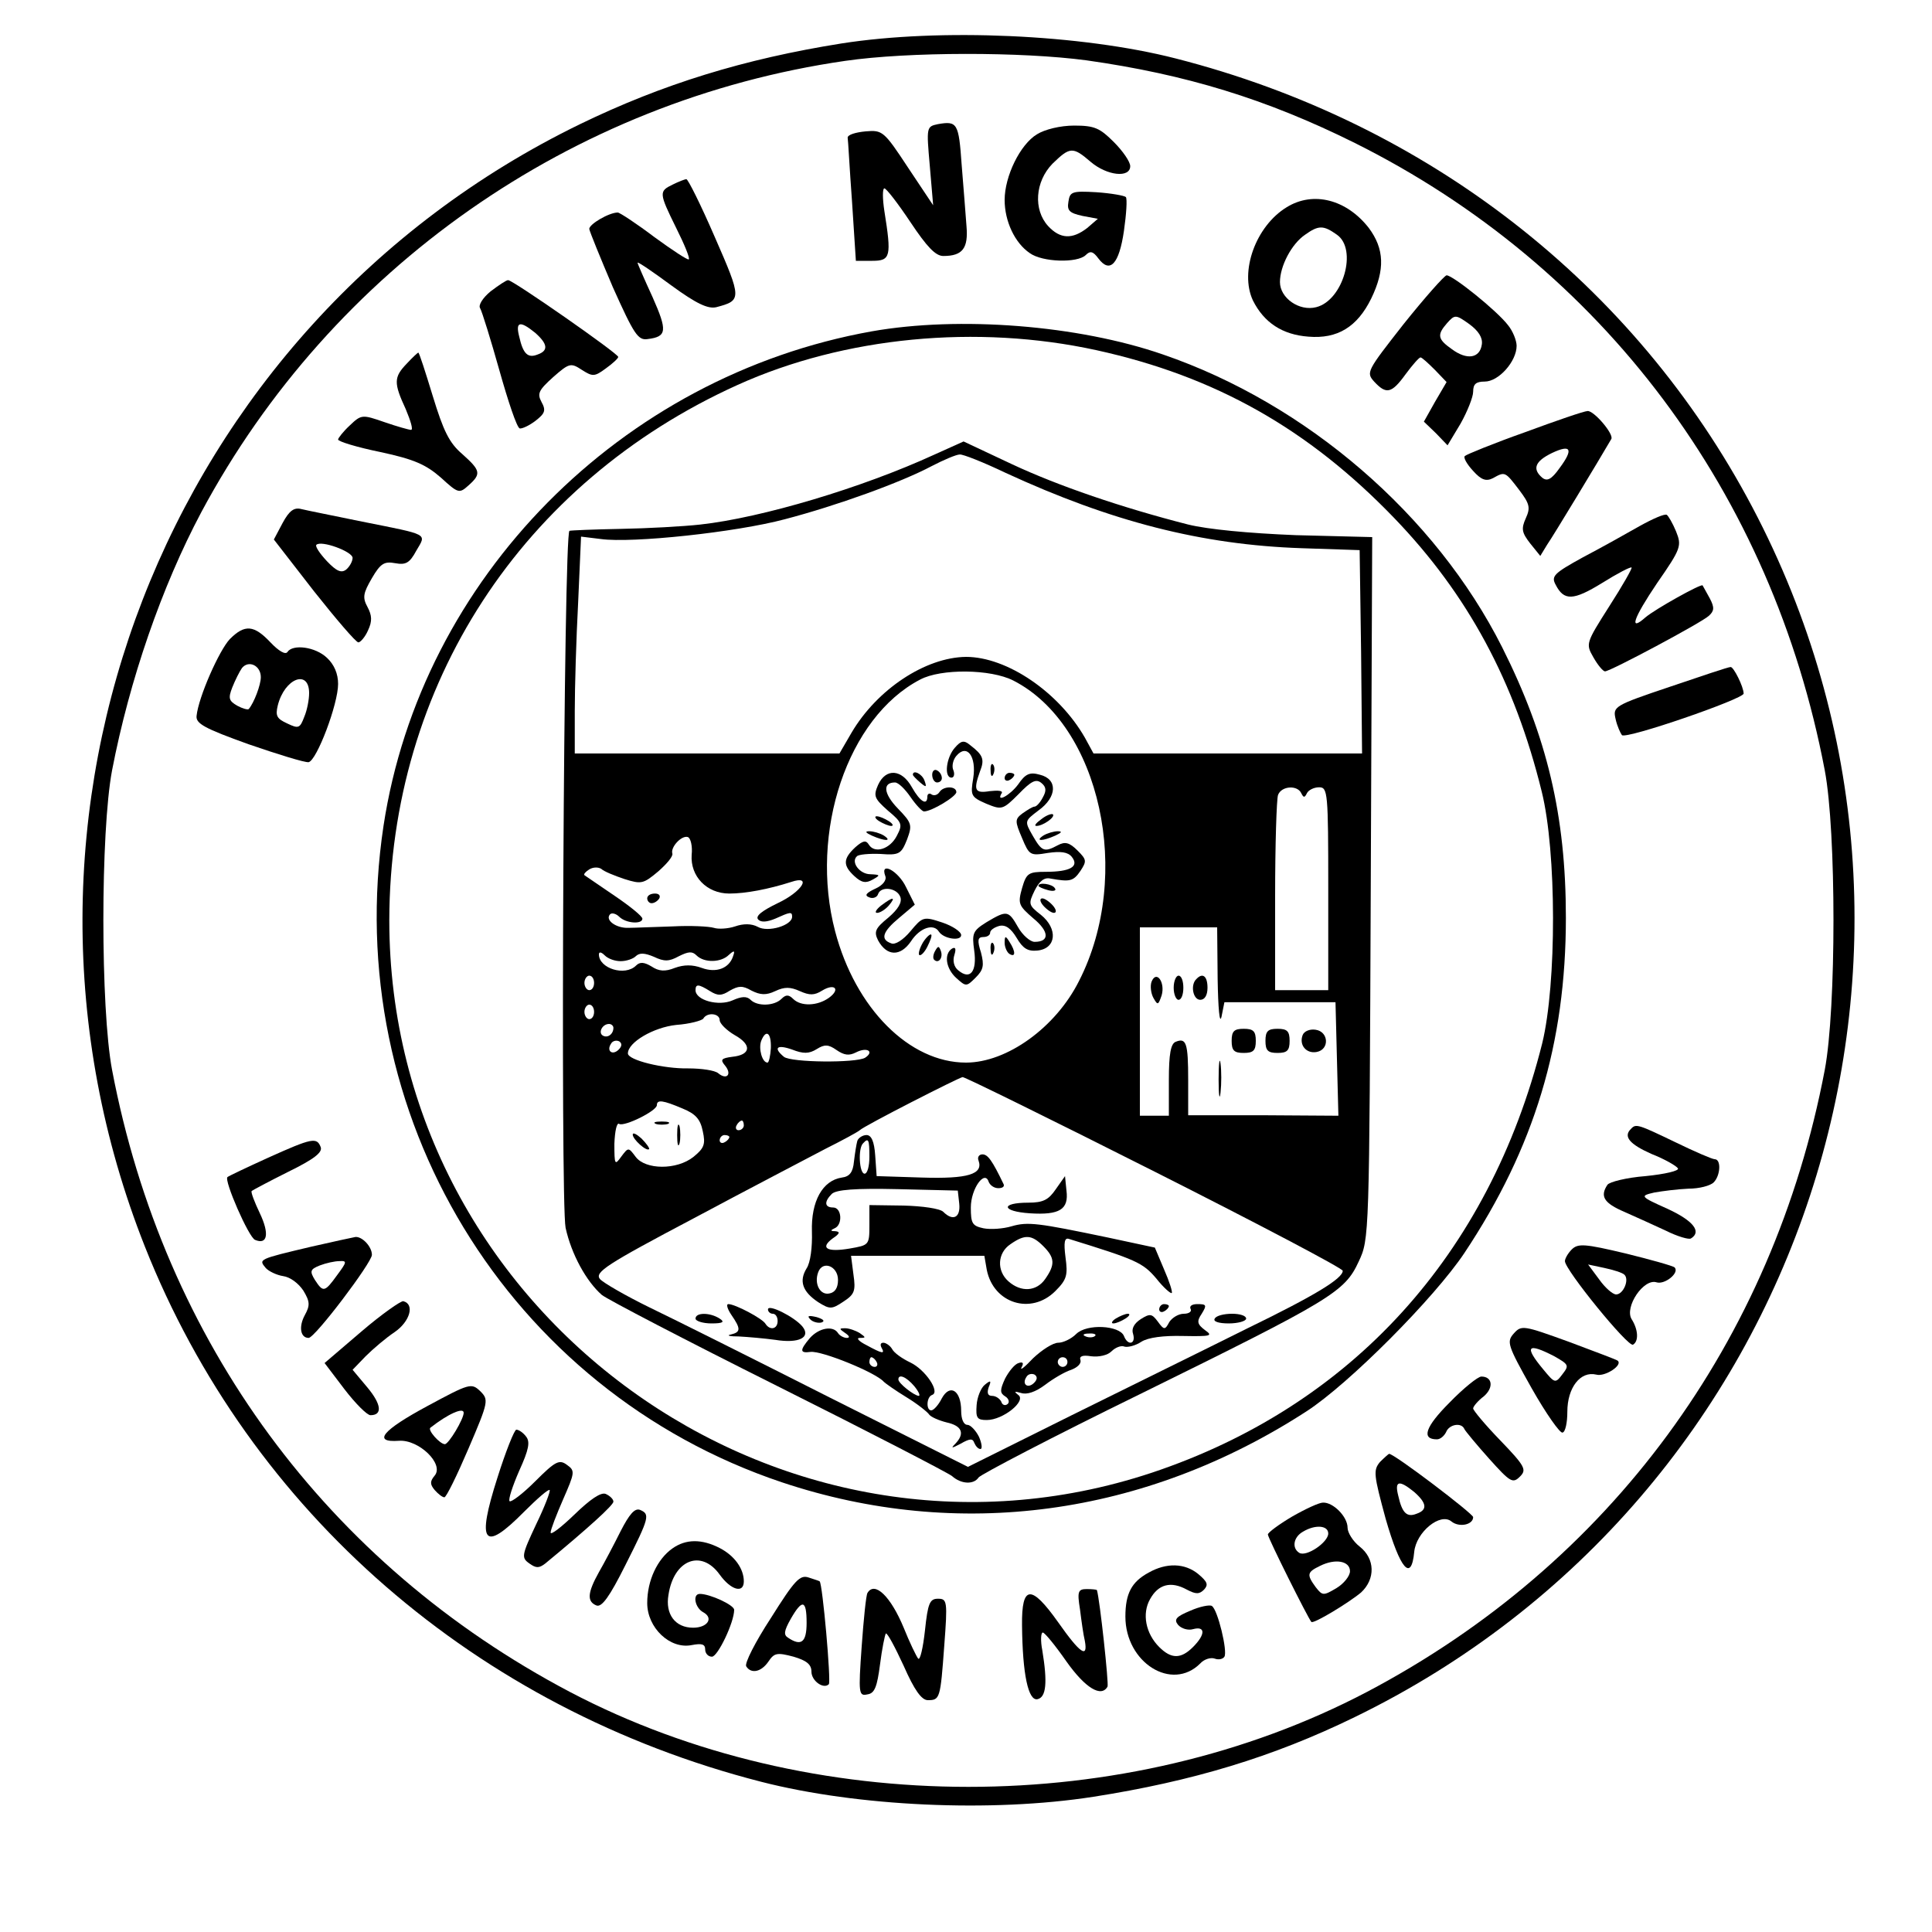 <svg viewBox="0 0 400 400" xmlns="http://www.w3.org/2000/svg" class="w-20 h-20 fill-current text-gray-500">
<g transform="translate(0,380) scale(0.1,-0.1)" fill="#000000" stroke="none">
<path d="M1742 3710 c-201 -32 -370 -84 -541 -167 -861 -419 -1254 -1433 -901
-2324 218 -550 687 -957 1276 -1108 199 -51 476 -64 688 -31 204 32 371 82
541 165 933 454 1306 1590 823 2505 -244 462 -673 796 -1194 929 -195 50 -488
63 -692 31z m508 -35 c205 -29 372 -80 555 -171 513 -256 864 -725 973 -1299
24 -127 24 -493 0 -620 -107 -563 -445 -1023 -948 -1288 -499 -262 -1151 -262
-1650 0 -503 265 -841 725 -948 1288 -24 127 -24 493 0 620 36 187 103 381
185 535 270 504 766 852 1333 934 131 19 366 19 500 1z"></path>
<path d="M1942 3543 c-24 -5 -24 -6 -17 -86 l7 -82 -52 78 c-50 76 -53 78 -88
75 -21 -2 -37 -7 -37 -13 1 -5 4 -65 9 -132 l8 -123 34 0 c38 0 40 9 25 103
-4 26 -4 47 0 47 4 0 28 -31 54 -70 34 -51 52 -70 68 -70 40 0 52 16 48 62 -2
24 -6 81 -10 127 -6 86 -9 91 -49 84z"></path>
<path d="M2147 3522 c-35 -21 -67 -87 -67 -136 0 -44 21 -89 52 -110 26 -19
99 -21 116 -4 9 9 15 8 26 -7 24 -32 43 -12 53 57 5 35 7 66 4 70 -3 3 -31 8
-61 10 -51 3 -55 1 -58 -20 -3 -18 2 -23 29 -29 l32 -6 -22 -19 c-31 -24 -56
-23 -81 4 -31 34 -27 92 9 129 36 35 42 36 79 4 34 -29 82 -34 82 -9 0 9 -15
31 -34 50 -29 29 -40 34 -82 34 -29 0 -61 -8 -77 -18z"></path>
<path d="M1393 3418 c-29 -14 -29 -17 7 -90 17 -34 29 -63 26 -65 -2 -2 -34
19 -71 46 -37 28 -72 51 -76 51 -18 0 -59 -24 -59 -34 1 -6 23 -60 49 -121 44
-98 52 -110 72 -107 40 5 41 17 10 87 -17 37 -31 69 -31 71 0 3 32 -19 70 -47
52 -38 76 -49 93 -45 53 14 53 17 -3 145 -29 67 -56 121 -59 120 -3 0 -16 -5
-28 -11z"></path>
<path d="M2664 3371 c-64 -39 -98 -133 -70 -193 23 -46 61 -71 115 -75 60 -5
101 20 130 79 29 60 27 103 -5 146 -46 59 -115 77 -170 43z m104 -57 c43 -30
13 -136 -43 -150 -35 -9 -75 19 -75 52 0 33 24 79 52 98 28 20 38 20 66 0z"></path>
<path d="M2906 3129 c-76 -97 -78 -100 -61 -119 25 -27 36 -25 65 15 14 19 28
35 31 35 3 0 16 -12 30 -26 l24 -25 -24 -41 -23 -41 25 -24 24 -25 27 45 c14
25 26 55 26 66 0 16 6 21 24 21 29 0 66 42 66 74 0 11 -8 31 -18 43 -23 30
-114 103 -127 103 -5 -1 -45 -46 -89 -101z m162 -42 c-4 -29 -31 -33 -62 -10
-30 21 -31 30 -10 54 16 18 18 18 46 -2 19 -14 28 -28 26 -42z"></path>
<path d="M1016 3197 c-17 -14 -26 -29 -22 -35 4 -7 22 -65 40 -129 18 -64 36
-118 42 -120 5 -1 20 6 33 16 19 15 22 21 12 39 -9 17 -6 24 24 51 34 30 37
30 60 15 22 -14 26 -14 49 3 14 10 26 21 26 24 0 7 -218 159 -228 159 -4 0
-20 -11 -36 -23z m92 -86 c26 -23 28 -37 5 -45 -20 -8 -30 1 -38 37 -8 31 1
34 33 8z"></path>
<path d="M1805 3114 c-520 -93 -933 -511 -1011 -1024 -90 -597 258 -1169 825
-1359 365 -122 751 -70 1086 147 88 57 265 235 327 328 145 218 210 434 210
694 0 211 -39 375 -132 560 -138 274 -405 504 -702 606 -176 61 -422 80 -603
48z m465 -39 c246 -54 439 -163 617 -348 152 -158 249 -338 305 -566 31 -125
31 -398 1 -521 -110 -438 -395 -751 -808 -889 -771 -256 -1579 329 -1579 1144
1 486 274 906 721 1108 221 100 496 126 743 72z"></path>
<path d="M1935 2859 c-150 -69 -358 -131 -485 -145 -36 -4 -110 -8 -165 -9
-55 -1 -103 -3 -106 -4 -12 -3 -19 -1389 -8 -1443 12 -55 43 -111 75 -139 11
-9 174 -94 364 -189 190 -95 352 -179 361 -186 19 -17 45 -18 55 -3 4 6 153
84 333 172 398 196 425 212 454 275 22 47 22 48 25 773 l3 727 -158 4 c-99 4
-182 12 -223 22 -137 35 -269 80 -365 125 l-100 47 -60 -27z m147 -38 c219
-101 406 -149 613 -156 l120 -4 3 -211 2 -210 -278 0 -278 0 -18 33 c-54 94
-161 167 -246 167 -84 -1 -184 -67 -237 -157 l-25 -43 -274 0 -274 0 0 88 c0
49 3 150 7 225 l6 136 41 -5 c65 -9 280 14 381 41 107 28 240 76 304 110 25
13 51 24 58 24 6 1 49 -16 95 -38z m16 -430 c180 -92 248 -403 136 -622 -48
-96 -149 -169 -234 -169 -117 0 -229 112 -271 272 -54 205 26 443 176 521 43
23 146 22 193 -2z m596 -233 c5 -10 7 -10 12 0 3 6 14 12 25 12 18 0 19 -10
19 -210 l0 -210 -55 0 -55 0 0 194 c0 107 3 201 6 210 7 19 40 21 48 4z
m-1262 -128 c-3 -44 31 -80 78 -80 34 0 81 9 128 24 44 15 23 -20 -28 -44 -33
-16 -47 -27 -40 -34 6 -6 18 -5 35 2 31 14 35 15 35 4 0 -18 -50 -33 -71 -21
-13 7 -30 7 -47 1 -15 -5 -35 -6 -44 -3 -10 3 -48 5 -85 3 -37 -1 -79 -3 -92
-3 -25 -1 -49 16 -38 28 4 4 13 1 19 -5 14 -14 48 -16 48 -4 0 5 -26 26 -57
47 -32 22 -60 41 -63 43 -2 2 2 7 10 12 8 5 19 5 25 1 5 -5 27 -14 48 -21 35
-11 39 -10 70 16 17 15 31 31 29 37 -4 13 19 38 32 34 6 -2 10 -19 8 -37z
m1089 -257 c1 -60 4 -95 8 -78 l6 30 115 0 115 0 3 -118 3 -117 -156 1 -155 0
0 73 c0 77 -4 88 -26 79 -10 -4 -14 -25 -14 -79 l0 -74 -30 0 -30 0 0 195 0
195 80 0 80 0 1 -107z m-1236 37 c12 0 26 5 31 10 8 8 19 7 38 -1 21 -10 31
-10 51 1 20 10 28 11 37 2 16 -16 51 -15 67 1 11 10 13 9 9 -2 -8 -26 -35 -36
-65 -25 -19 7 -37 7 -56 0 -20 -8 -33 -7 -48 3 -15 9 -24 10 -32 2 -23 -23
-77 -6 -77 23 0 6 5 5 12 -2 7 -7 21 -12 33 -12z m-55 -45 c0 -8 -4 -15 -10
-15 -5 0 -10 7 -10 15 0 8 5 15 10 15 6 0 10 -7 10 -15z m240 -17 c16 -10 24
-10 41 1 18 10 26 11 45 0 18 -9 30 -10 49 -1 19 9 31 9 51 0 20 -9 30 -9 46
1 26 16 39 3 14 -15 -24 -17 -58 -18 -74 -2 -9 9 -15 9 -24 0 -15 -15 -50 -16
-64 -2 -8 8 -19 7 -37 -1 -29 -13 -77 0 -77 21 0 13 6 13 30 -2z m-240 -43 c0
-8 -4 -15 -10 -15 -5 0 -10 7 -10 15 0 8 5 15 10 15 6 0 10 -7 10 -15z m260
-17 c0 -7 14 -21 31 -31 36 -20 34 -41 -5 -45 -23 -3 -25 -6 -15 -18 15 -18 4
-31 -14 -16 -7 6 -35 10 -62 10 -51 -1 -125 17 -125 31 0 23 53 54 100 59 28
2 53 9 56 13 8 14 34 11 34 -3z m-220 -16 c0 -13 -12 -22 -22 -16 -10 6 -1 24
13 24 5 0 9 -4 9 -8z m326 -42 c-1 -16 -4 -30 -7 -30 -11 0 -19 29 -13 45 10
25 21 17 20 -15z m-315 -3 c-13 -13 -26 -3 -16 12 3 6 11 8 17 5 6 -4 6 -10
-1 -17z m410 1 c16 10 24 10 41 -2 16 -11 26 -12 40 -5 23 12 39 2 19 -11 -19
-11 -153 -10 -168 2 -23 19 -14 26 17 15 23 -9 35 -9 51 1z m700 -254 c214
-108 389 -200 389 -205 0 -16 -57 -51 -199 -120 -80 -40 -243 -120 -362 -179
l-215 -107 -285 143 c-156 79 -324 163 -374 187 -49 24 -96 51 -103 59 -11 14
13 30 195 126 114 61 237 125 273 144 36 18 67 35 70 38 9 9 205 109 213 110
5 0 184 -88 398 -196z m-978 131 c27 -11 37 -22 42 -47 6 -27 3 -35 -19 -53
-35 -28 -100 -27 -120 0 -15 20 -15 20 -30 0 -13 -18 -14 -17 -14 27 1 26 5
45 10 41 11 -6 78 27 78 39 0 12 13 10 53 -7z m127 -35 c0 -5 -5 -10 -11 -10
-5 0 -7 5 -4 10 3 6 8 10 11 10 2 0 4 -4 4 -10z m-30 -24 c0 -3 -4 -8 -10 -11
-5 -3 -10 -1 -10 4 0 6 5 11 10 11 6 0 10 -2 10 -4z"></path>
<path d="M1977 2252 c-18 -20 -23 -62 -7 -62 5 0 7 7 4 15 -4 8 -1 22 6 30 22
26 42 -1 35 -46 -6 -36 -5 -39 27 -53 32 -13 34 -13 67 20 26 27 36 32 47 23
10 -8 11 -16 3 -30 -5 -10 -13 -19 -17 -19 -4 0 -15 -7 -25 -14 -16 -12 -16
-16 -1 -51 15 -36 17 -37 53 -31 27 4 42 2 50 -8 16 -20 -3 -31 -54 -31 -36 0
-40 -3 -49 -34 -9 -32 -7 -36 23 -62 33 -27 35 -49 3 -49 -9 0 -25 14 -34 30
-20 35 -23 36 -65 11 -29 -18 -31 -23 -26 -59 6 -43 -8 -62 -33 -41 -9 7 -12
20 -8 32 4 13 2 17 -5 13 -17 -11 -13 -41 9 -61 20 -18 21 -18 40 1 16 16 18
25 11 52 -8 25 -7 32 5 32 8 0 14 4 14 9 0 5 8 11 19 14 13 3 24 -5 36 -25 13
-22 23 -28 43 -26 39 4 43 45 7 74 -26 20 -26 23 -13 50 10 20 20 28 33 25 40
-7 47 -6 62 16 13 20 13 23 -6 42 -17 17 -26 19 -41 11 -28 -15 -33 -13 -52
20 -17 30 -17 30 12 52 39 28 40 65 3 74 -21 6 -30 2 -45 -20 -17 -23 -47 -39
-34 -18 3 5 -8 6 -25 4 -31 -5 -34 2 -20 41 10 25 6 34 -20 54 -13 11 -19 10
-32 -5z"></path>
<path d="M2051 2204 c0 -11 3 -14 6 -6 3 7 2 16 -1 19 -3 4 -6 -2 -5 -13z"></path>
<path d="M1930 2196 c0 -9 5 -16 10 -16 6 0 10 4 10 9 0 6 -4 13 -10 16 -5 3
-10 -1 -10 -9z"></path>
<path d="M1818 2175 c-10 -23 -8 -28 20 -53 30 -25 31 -29 19 -52 -14 -28 -46
-38 -58 -19 -6 10 -12 9 -28 -5 -26 -24 -26 -38 -2 -60 15 -14 24 -15 38 -7
16 9 16 10 -5 11 -22 0 -41 25 -28 37 3 4 26 6 49 5 39 -3 43 0 55 30 11 30
10 34 -19 64 -30 31 -32 54 -6 54 7 0 21 -14 32 -30 11 -16 24 -30 28 -30 16
0 67 31 67 40 0 13 -27 13 -35 0 -4 -6 -11 -8 -16 -5 -5 4 -9 1 -9 -4 0 -20
-15 -11 -32 19 -21 38 -54 40 -70 5z"></path>
<path d="M1890 2196 c0 -2 7 -9 15 -16 13 -11 14 -10 9 4 -5 14 -24 23 -24 12z"></path>
<path d="M2080 2189 c0 -5 5 -7 10 -4 6 3 10 8 10 11 0 2 -4 4 -10 4 -5 0 -10
-5 -10 -11z"></path>
<path d="M2156 2104 c-11 -8 -16 -14 -10 -14 13 0 39 18 34 24 -3 2 -14 -2
-24 -10z"></path>
<path d="M1820 2100 c8 -5 20 -10 25 -10 6 0 3 5 -5 10 -8 5 -19 10 -25 10 -5
0 -3 -5 5 -10z"></path>
<path d="M1805 2070 c27 -12 43 -12 25 0 -8 5 -22 9 -30 9 -10 0 -8 -3 5 -9z"></path>
<path d="M2160 2070 c-18 -12 -2 -12 25 0 13 6 15 9 5 9 -8 0 -22 -4 -30 -9z"></path>
<path d="M1833 1986 c3 -8 -5 -19 -21 -26 -19 -9 -23 -14 -12 -18 7 -3 16 0
18 7 6 17 39 13 46 -6 4 -11 -4 -25 -25 -43 -27 -22 -30 -29 -21 -47 18 -33
46 -34 68 -2 18 28 47 38 58 20 10 -15 46 -20 46 -7 0 7 -18 19 -39 26 -39 13
-41 12 -66 -18 -15 -18 -32 -29 -40 -25 -23 8 -18 24 17 53 l32 27 -18 36
c-16 34 -55 55 -43 23z"></path>
<path d="M2150 1966 c0 -2 9 -6 20 -9 11 -3 18 -1 14 4 -5 9 -34 13 -34 5z"></path>
<path d="M1824 1925 c-10 -8 -14 -15 -8 -15 6 0 17 7 24 15 16 19 9 19 -16 0z"></path>
<path d="M2160 1925 c7 -8 17 -15 22 -15 6 0 5 7 -2 15 -7 8 -17 15 -22 15 -6
0 -5 -7 2 -15z"></path>
<path d="M1911 1849 c-7 -12 -10 -23 -8 -26 3 -3 11 5 17 17 6 12 10 23 8 25
-2 2 -10 -5 -17 -16z"></path>
<path d="M2080 1848 c0 -9 5 -20 10 -23 13 -8 13 5 0 25 -8 13 -10 13 -10 -2z"></path>
<path d="M2051 1834 c0 -11 3 -14 6 -6 3 7 2 16 -1 19 -3 4 -6 -2 -5 -13z"></path>
<path d="M1936 1831 c-4 -7 -5 -15 -2 -18 9 -9 19 4 14 18 -4 11 -6 11 -12 0z"></path>
<path d="M1340 1940 c0 -5 4 -10 9 -10 6 0 13 5 16 10 3 6 -1 10 -9 10 -9 0
-16 -4 -16 -10z"></path>
<path d="M2384 1767 c-3 -9 -1 -24 4 -33 9 -16 10 -15 17 5 8 27 -11 54 -21
28z"></path>
<path d="M2430 1755 c0 -14 5 -25 10 -25 6 0 10 11 10 25 0 14 -4 25 -10 25
-5 0 -10 -11 -10 -25z"></path>
<path d="M2477 1773 c-13 -12 -7 -43 8 -43 9 0 15 9 15 25 0 24 -10 32 -23 18z"></path>
<path d="M2550 1645 c0 -20 5 -25 25 -25 20 0 25 5 25 25 0 20 -5 25 -25 25
-20 0 -25 -5 -25 -25z"></path>
<path d="M2620 1645 c0 -20 5 -25 25 -25 20 0 25 5 25 25 0 20 -5 25 -25 25
-20 0 -25 -5 -25 -25z"></path>
<path d="M2697 1657 c-8 -21 8 -39 29 -35 27 5 25 42 -2 46 -12 2 -24 -3 -27
-11z"></path>
<path d="M2523 1565 c0 -33 2 -45 4 -27 2 18 2 45 0 60 -2 15 -4 0 -4 -33z"></path>
<path d="M1775 1438 c-2 -7 -5 -26 -7 -43 -2 -22 -9 -31 -25 -33 -40 -6 -64
-49 -62 -112 1 -32 -3 -64 -11 -76 -16 -26 -9 -48 24 -70 24 -15 28 -15 52 1
23 15 26 22 21 56 l-5 39 138 0 138 0 5 -29 c14 -70 92 -94 142 -44 24 24 26
33 21 70 -4 31 -2 41 7 38 139 -43 153 -49 181 -82 15 -19 30 -32 32 -30 2 2
-5 24 -16 49 l-19 45 -98 21 c-144 30 -165 33 -199 23 -17 -5 -43 -7 -58 -4
-23 5 -26 10 -26 43 0 39 29 79 37 53 3 -7 11 -13 20 -13 8 0 13 3 11 8 -24
50 -33 62 -44 62 -7 0 -11 -6 -8 -13 10 -28 -22 -38 -117 -35 l-94 3 -3 43
c-2 29 -8 42 -18 42 -8 0 -17 -6 -19 -12z m25 -33 c0 -19 -4 -35 -10 -35 -11
0 -14 53 -3 63 11 12 13 8 13 -28z m186 -97 c3 -29 -13 -37 -33 -17 -7 7 -44
12 -82 13 l-71 1 0 -42 c0 -41 -1 -41 -41 -48 -47 -8 -62 1 -35 21 15 10 16
14 5 15 -10 0 -10 2 -1 6 17 7 15 43 -3 43 -18 0 -19 12 -3 28 9 9 49 12 137
10 l124 -3 3 -27z m174 -88 c24 -24 25 -38 4 -68 -18 -26 -50 -28 -76 -5 -25
22 -23 59 4 77 30 21 44 20 68 -4z m-425 -70 c0 -16 -6 -26 -18 -28 -19 -4
-32 20 -23 44 9 25 41 13 41 -16z"></path>
<path d="M2186 1338 c-15 -22 -26 -28 -57 -28 -58 0 -56 -18 3 -22 62 -4 81 8
76 47 l-3 30 -19 -27z"></path>
<path d="M1514 1078 c20 -29 20 -36 -1 -41 -10 -2 -2 -4 17 -4 19 -1 53 -4 75
-7 49 -8 75 5 56 28 -17 20 -71 47 -71 35 0 -5 5 -9 10 -9 6 0 10 -7 10 -15 0
-17 -16 -20 -25 -6 -6 11 -63 41 -77 41 -5 0 -2 -10 6 -22z"></path>
<path d="M2400 1089 c0 -5 5 -7 10 -4 6 3 10 8 10 11 0 2 -4 4 -10 4 -5 0 -10
-5 -10 -11z"></path>
<path d="M2465 1090 c3 -5 -3 -10 -14 -10 -11 0 -24 -8 -30 -17 -9 -17 -11
-17 -24 1 -12 16 -16 17 -35 5 -14 -9 -20 -20 -16 -31 6 -21 -11 -25 -19 -4
-9 22 -77 26 -99 4 -10 -10 -27 -18 -37 -18 -11 0 -34 -15 -52 -32 -17 -18
-28 -27 -24 -19 5 9 3 12 -6 9 -8 -2 -20 -17 -28 -32 -11 -24 -11 -30 0 -37 7
-4 10 -12 5 -16 -5 -4 -11 -2 -13 5 -3 6 -11 12 -19 12 -9 0 -11 6 -7 18 6 14
4 15 -8 5 -8 -6 -16 -26 -17 -42 -2 -27 1 -31 21 -31 34 0 83 40 65 52 -9 7
-8 8 6 4 12 -4 30 2 50 17 17 13 41 27 54 31 13 5 21 13 19 20 -3 8 4 11 22 8
16 -2 34 2 42 10 8 8 20 13 27 10 7 -2 23 2 35 10 14 9 46 13 86 12 58 -1 63
0 46 12 -16 12 -18 18 -7 34 11 18 10 20 -9 20 -11 0 -17 -4 -14 -10z m-198
-56 c-3 -3 -12 -4 -19 -1 -8 3 -5 6 6 6 11 1 17 -2 13 -5z m-57 -54 c0 -5 -4
-10 -10 -10 -5 0 -10 5 -10 10 0 6 5 10 10 10 6 0 10 -4 10 -10z m-69 -43
c-13 -13 -26 -3 -16 12 3 6 11 8 17 5 6 -4 6 -10 -1 -17z"></path>
<path d="M1440 1070 c0 -5 15 -10 33 -10 24 0 28 3 17 10 -20 13 -50 13 -50 0z"></path>
<path d="M1678 1068 c5 -5 16 -8 23 -6 8 3 3 7 -10 11 -17 4 -21 3 -13 -5z"></path>
<path d="M2310 1070 c-8 -5 -10 -10 -5 -10 6 0 17 5 25 10 8 5 11 10 5 10 -5
0 -17 -5 -25 -10z"></path>
<path d="M2515 1070 c-4 -6 8 -10 29 -10 20 0 36 5 36 10 0 6 -13 10 -29 10
-17 0 -33 -4 -36 -10z"></path>
<path d="M1677 1030 c-22 -26 -21 -32 1 -29 23 3 136 -43 152 -62 3 -3 24 -18
47 -32 23 -14 44 -31 47 -36 4 -5 20 -12 36 -16 32 -7 38 -23 18 -44 -10 -10
-8 -10 11 0 19 11 25 11 28 2 3 -7 8 -13 13 -13 4 0 3 11 -3 25 -7 14 -18 25
-24 25 -8 0 -13 12 -13 29 0 42 -23 57 -40 26 -7 -14 -17 -25 -22 -25 -11 0
-10 28 2 32 17 6 -14 52 -45 67 -17 8 -34 20 -38 28 -4 7 -13 13 -18 13 -6 0
-7 -4 -4 -10 8 -14 2 -13 -31 5 -16 8 -22 15 -14 15 13 0 13 1 0 10 -8 5 -22
10 -30 10 -13 0 -13 -1 0 -10 9 -6 10 -10 3 -10 -6 0 -15 5 -18 10 -10 16 -39
11 -58 -10z m138 -50 c3 -5 1 -10 -4 -10 -6 0 -11 5 -11 10 0 6 2 10 4 10 3 0
8 -4 11 -10z m78 -50 c9 -11 13 -20 9 -20 -10 1 -42 26 -42 34 0 12 16 6 33
-14z"></path>
<path d="M1358 1473 c6 -2 18 -2 25 0 6 3 1 5 -13 5 -14 0 -19 -2 -12 -5z"></path>
<path d="M1402 1450 c0 -19 2 -27 5 -17 2 9 2 25 0 35 -3 9 -5 1 -5 -18z"></path>
<path d="M1310 1451 c0 -10 29 -36 34 -30 1 2 -6 12 -16 22 -10 9 -18 13 -18
8z"></path>
<path d="M842 3047 c-27 -28 -27 -40 -2 -94 10 -24 16 -43 11 -43 -4 0 -29 7
-55 16 -46 16 -48 16 -72 -7 -13 -12 -24 -26 -24 -29 0 -4 39 -16 88 -26 70
-15 94 -26 125 -53 36 -33 38 -33 57 -16 27 24 25 31 -13 65 -27 23 -39 48
-61 120 -15 49 -28 90 -30 90 -1 0 -12 -10 -24 -23z"></path>
<path d="M3157 2905 c-65 -23 -121 -46 -124 -49 -4 -3 4 -17 17 -31 17 -19 27
-22 41 -15 25 14 25 14 54 -24 22 -29 24 -37 14 -59 -10 -22 -8 -30 9 -52 l21
-26 14 23 c12 17 108 176 133 219 6 10 -36 59 -49 58 -7 0 -65 -20 -130 -44z
m72 -74 c-17 -24 -26 -28 -36 -20 -21 18 -15 34 20 51 40 19 45 8 16 -31z"></path>
<path d="M585 2717 l-18 -34 83 -107 c46 -58 87 -106 92 -106 4 0 14 11 20 25
9 19 8 31 -1 48 -11 20 -9 29 9 60 18 31 26 35 48 31 22 -4 30 0 44 26 21 36
28 32 -112 60 -58 12 -114 23 -126 26 -15 4 -25 -3 -39 -29z m145 -72 c0 -7
-6 -18 -13 -24 -10 -8 -20 -4 -40 17 -15 16 -25 31 -22 34 10 10 75 -14 75
-27z"></path>
<path d="M3395 2711 c-28 -16 -80 -45 -118 -65 -60 -33 -66 -39 -56 -57 17
-33 36 -33 96 4 32 20 59 34 61 32 2 -1 -19 -38 -46 -80 -49 -77 -49 -78 -33
-106 9 -16 20 -29 24 -29 11 0 200 101 215 115 11 10 12 17 2 36 -7 13 -14 25
-15 27 -3 4 -98 -49 -118 -66 -35 -31 -26 -3 24 71 50 72 51 77 39 107 -7 17
-16 32 -19 34 -4 3 -29 -8 -56 -23z"></path>
<path d="M476 2477 c-22 -23 -65 -120 -69 -159 -2 -16 16 -26 108 -59 61 -21
116 -38 124 -37 17 4 61 120 61 162 0 21 -8 40 -23 54 -24 23 -71 29 -82 12
-4 -6 -18 2 -35 20 -34 36 -53 38 -84 7z m64 -79 c0 -16 -14 -53 -25 -66 -2
-2 -13 1 -24 7 -17 10 -19 15 -10 38 6 15 15 33 20 40 14 17 39 5 39 -19z
m100 -33 c0 -13 -4 -35 -10 -49 -9 -24 -12 -25 -35 -14 -22 10 -25 16 -20 37
14 57 65 76 65 26z"></path>
<path d="M3457 2378 c-116 -39 -118 -41 -112 -67 3 -14 10 -29 13 -33 9 -9
252 75 252 86 0 14 -21 56 -27 55 -5 0 -61 -19 -126 -41z"></path>
<path d="M3377 1463 c-17 -16 -3 -32 42 -52 28 -11 52 -25 55 -30 3 -5 -27
-12 -67 -16 -39 -3 -75 -12 -79 -18 -16 -24 -7 -38 35 -56 23 -10 62 -28 86
-39 24 -12 48 -19 52 -16 23 14 4 37 -48 61 -58 26 -58 27 -28 34 17 3 48 7
71 8 22 0 45 6 52 13 14 14 16 48 2 48 -5 0 -42 16 -81 35 -77 37 -82 39 -92
28z"></path>
<path d="M555 1403 c-44 -20 -82 -38 -84 -40 -8 -6 44 -125 57 -130 26 -11 30
13 10 55 -11 23 -19 44 -17 46 2 2 36 20 76 40 53 26 71 40 67 51 -8 21 -18
19 -109 -22z"></path>
<path d="M645 1219 c-110 -26 -110 -26 -95 -44 6 -7 23 -15 36 -17 15 -2 32
-15 42 -30 14 -23 14 -31 3 -51 -13 -24 -9 -47 8 -47 13 0 131 156 131 172 0
17 -20 38 -34 37 -6 -1 -47 -10 -91 -20z m53 -59 c-26 -36 -29 -36 -46 -10
-11 18 -10 22 10 30 13 5 31 9 41 9 16 1 15 -2 -5 -29z"></path>
<path d="M3254 1213 c-8 -8 -14 -19 -14 -24 0 -18 131 -179 141 -173 12 7 11
31 -3 53 -15 25 25 85 52 76 17 -5 48 20 37 31 -3 3 -49 16 -102 29 -84 20
-98 21 -111 8z m109 -52 c11 -10 -2 -41 -17 -41 -7 0 -23 14 -35 31 l-23 31
33 -7 c19 -4 38 -10 42 -14z"></path>
<path d="M748 1043 l-76 -65 41 -54 c23 -30 47 -54 54 -54 25 0 23 22 -6 57
l-31 37 27 28 c15 15 42 38 60 50 32 22 42 58 18 64 -5 1 -45 -27 -87 -63z"></path>
<path d="M3134 1039 c-15 -17 -13 -24 37 -113 30 -53 59 -94 64 -92 6 1 10 21
10 43 0 50 27 85 60 77 18 -5 56 20 44 29 -2 2 -48 19 -101 39 -94 34 -98 35
-114 17z m84 -47 c30 -17 31 -19 17 -37 -15 -20 -16 -19 -40 10 -40 48 -33 56
23 27z"></path>
<path d="M3001 896 c-50 -50 -59 -76 -26 -76 7 0 15 7 19 15 6 16 32 21 38 6
2 -4 25 -32 51 -61 44 -49 49 -52 64 -37 14 14 11 21 -41 75 -31 32 -56 62
-56 66 0 4 10 16 22 25 21 18 18 41 -5 41 -7 0 -37 -24 -66 -54z"></path>
<path d="M885 889 c-93 -50 -115 -76 -59 -72 41 3 94 -48 74 -72 -10 -12 -10
-18 0 -30 7 -8 16 -15 20 -15 4 0 26 45 50 101 42 98 42 101 24 119 -18 17
-22 16 -109 -31z m75 -14 c0 -13 -31 -65 -39 -65 -10 0 -36 29 -30 34 37 29
69 43 69 31z"></path>
<path d="M1030 741 c-44 -137 -29 -156 55 -71 27 27 51 48 53 45 2 -2 -10 -34
-28 -71 -30 -64 -31 -69 -14 -81 14 -10 20 -10 33 0 91 75 141 121 141 128 0
5 -7 12 -16 16 -10 4 -32 -11 -65 -43 -27 -26 -49 -43 -49 -37 0 6 12 37 26
69 24 55 25 59 8 71 -16 12 -24 8 -66 -34 -26 -26 -50 -44 -53 -41 -3 3 6 31
20 63 20 44 23 60 14 71 -6 8 -15 14 -20 14 -4 0 -22 -45 -39 -99z"></path>
<path d="M2857 773 c-14 -17 -13 -26 12 -118 30 -104 53 -131 59 -68 4 41 54
82 77 63 16 -13 45 -7 45 9 0 7 -163 131 -174 131 -1 0 -10 -8 -19 -17z m71
-62 c26 -23 28 -37 5 -45 -20 -8 -30 1 -38 37 -8 31 1 34 33 8z"></path>
<path d="M2675 660 c-27 -16 -50 -33 -50 -37 0 -7 83 -173 90 -181 4 -5 78 40
103 61 30 28 29 70 -3 95 -14 11 -25 29 -25 39 0 23 -30 53 -51 52 -8 0 -36
-13 -64 -29z m75 -35 c0 -18 -45 -49 -60 -40 -16 10 -12 33 8 44 25 15 52 13
52 -4z m45 -78 c0 -10 -13 -26 -28 -35 -27 -16 -29 -16 -43 2 -19 26 -18 31 9
44 32 16 62 10 62 -11z"></path>
<path d="M1285 630 c-14 -28 -34 -66 -45 -85 -24 -43 -25 -61 -5 -69 11 -4 27
18 60 84 50 99 51 105 30 114 -11 4 -22 -9 -40 -44z"></path>
<path d="M1392 594 c-31 -22 -52 -66 -52 -113 0 -51 47 -96 92 -87 21 4 28 2
28 -9 0 -8 6 -15 14 -15 12 0 46 71 46 97 0 10 -50 33 -71 33 -16 0 -10 -29 7
-38 22 -12 9 -32 -21 -32 -37 0 -58 28 -51 68 11 73 68 95 106 42 23 -32 50
-40 50 -14 0 26 -19 53 -50 69 -37 19 -70 19 -98 -1z"></path>
<path d="M2378 544 c-35 -19 -48 -43 -48 -91 0 -95 96 -156 155 -97 8 9 22 13
30 10 8 -3 17 -1 20 4 7 11 -14 98 -26 105 -4 3 -25 -1 -45 -10 -29 -12 -34
-18 -25 -29 7 -8 21 -12 31 -9 26 7 26 -11 0 -37 -25 -25 -45 -25 -70 0 -28
28 -36 69 -19 99 17 31 43 38 76 20 19 -10 26 -10 36 0 9 10 7 16 -12 32 -28
23 -66 24 -103 3z"></path>
<path d="M1596 450 c-32 -49 -55 -94 -51 -100 10 -16 31 -12 46 10 12 18 18
19 52 10 27 -8 37 -16 37 -31 0 -19 25 -37 36 -26 5 5 -13 208 -19 213 -1 1
-11 4 -23 8 -18 6 -29 -6 -78 -84z m74 -10 c0 -40 -11 -49 -38 -31 -10 6 -9
14 5 39 24 42 33 40 33 -8z"></path>
<path d="M1796 502 c-3 -5 -8 -55 -12 -111 -7 -98 -6 -103 12 -99 15 2 20 16
26 62 4 32 10 61 12 64 3 2 19 -28 37 -67 22 -50 37 -71 50 -71 25 0 26 3 34
113 7 92 6 97 -13 97 -17 0 -21 -9 -27 -66 -4 -36 -10 -62 -14 -58 -4 5 -18
34 -30 64 -27 65 -60 97 -75 72z"></path>
<path d="M2236 468 c3 -24 7 -53 10 -65 7 -38 -10 -26 -55 38 -56 79 -76 78
-75 -6 1 -102 13 -157 32 -153 18 4 21 34 10 101 -4 20 -3 37 1 37 4 0 26 -27
49 -60 39 -55 72 -75 85 -52 3 5 -16 181 -22 200 -1 1 -10 2 -21 2 -18 0 -20
-5 -14 -42z"></path>
</g>
</svg>